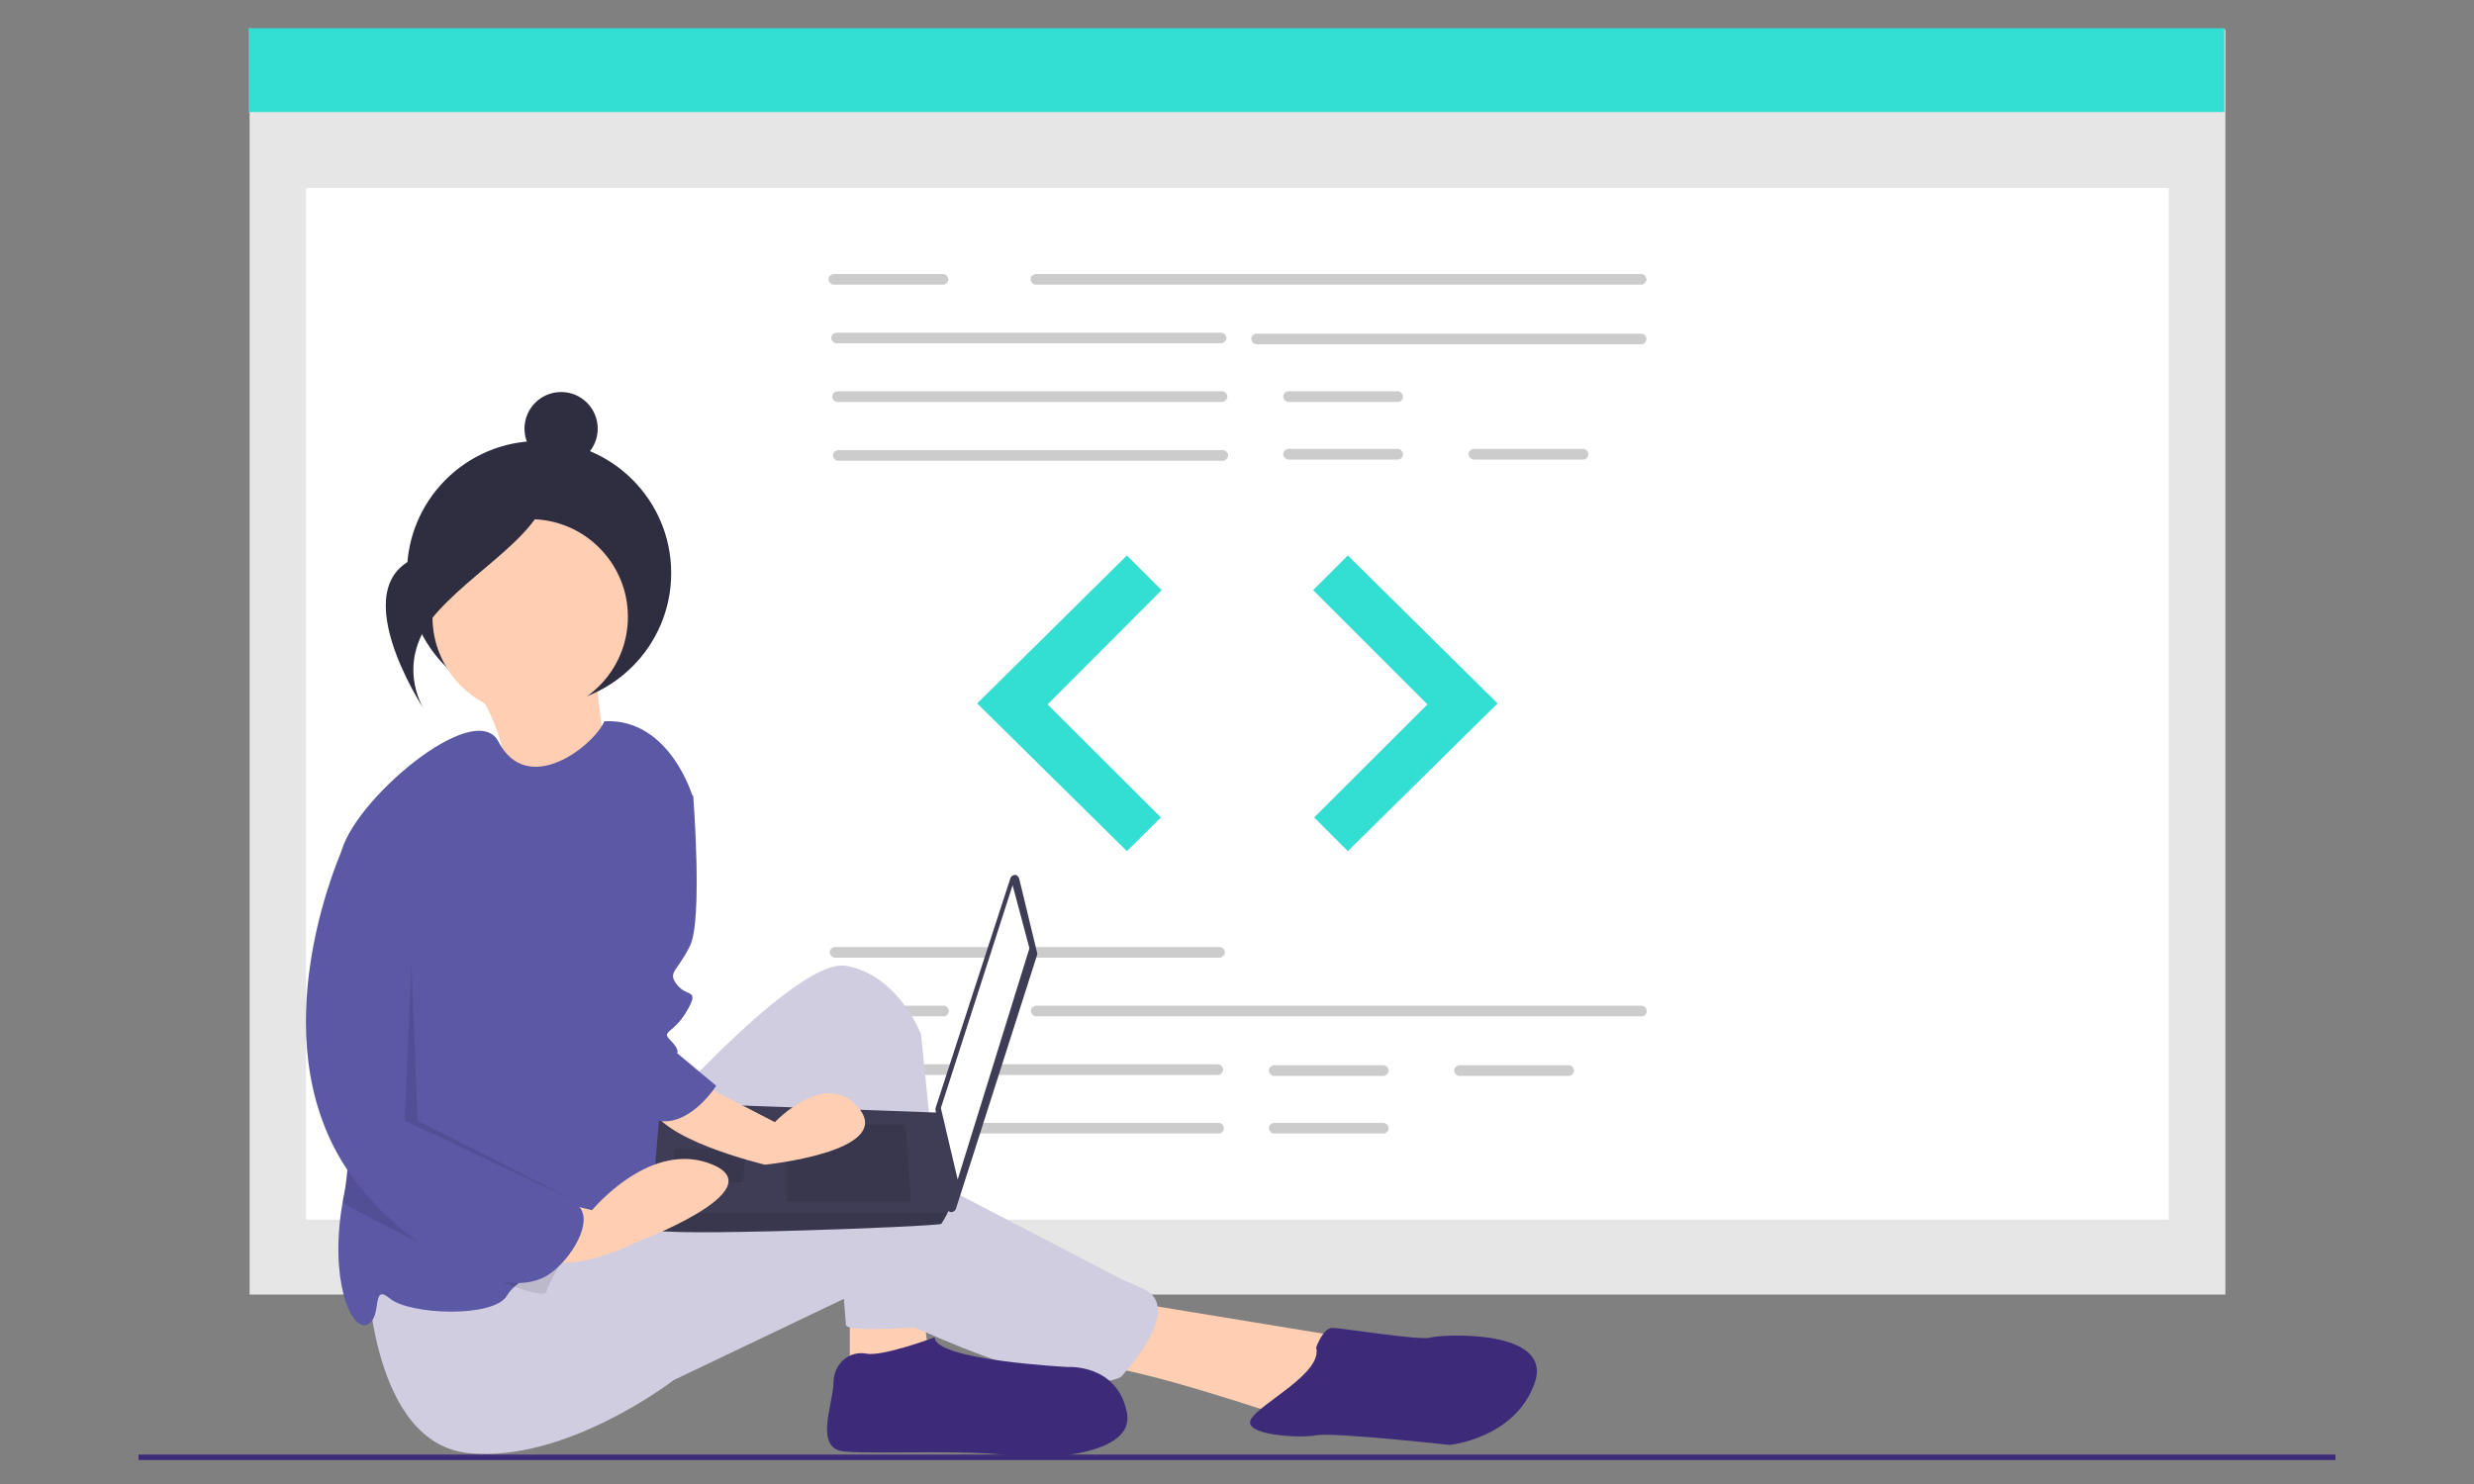 <?xml version="1.0" encoding="utf-8"?>
<!-- Generator: Adobe Illustrator 24.1.2, SVG Export Plug-In . SVG Version: 6.00 Build 0)  -->
<svg version="1.1" id="e4e5ac1e-f7c3-49db-bea6-73c2d2e1dfe0"
	 xmlns="http://www.w3.org/2000/svg" xmlns:xlink="http://www.w3.org/1999/xlink" x="0px" y="0px" viewBox="0 0 1000 600"
	 style="enable-background:new 0 0 1000 600;" xml:space="preserve">
<rect x="0" y="0" width="1000" height="600" fill="#808080" stroke="none"/>
<style type="text/css">
	.st0{fill:#E6E6E6;}
	.st1{fill:#FFFFFF;}
	.st2{fill:#33DED2;}
	.st3{fill:#CCCCCC;}
	.st4{fill:#FFCEB3;}
	.st5{fill:#2F2E41;}
	.st6{fill:#D0CDE1;}
	.st7{fill:#5B58A6;}
	.st8{fill:#3D2A79;}
	.st9{fill:#3F3D56;}
	.st10{opacity:0.1;enable-background:new    ;}
</style>
<rect x="100.9" y="11.9" class="st0" width="798.6" height="511.5"/>
<rect x="123.7" y="76" class="st1" width="752.9" height="417.1"/>
<rect x="100.5" y="11.4" class="st2" width="798.6" height="33.9"/>
<path class="st3" d="M663.6,115.1H418.5c-1.2-0.2-2-1.3-1.9-2.4c0.1-1,0.9-1.7,1.9-1.9h245.1c1.2,0.2,2,1.3,1.9,2.4
	C665.3,114.2,664.6,115,663.6,115.1z"/>
<path class="st3" d="M493.7,138.8H337.9c-1.2-0.2-2-1.3-1.9-2.4c0.1-1,0.9-1.7,1.9-1.9h155.9c1.2,0.2,2,1.3,1.9,2.4
	C495.5,137.9,494.7,138.7,493.7,138.8z"/>
<path class="st3" d="M663.6,139.2H507.7c-1.2-0.2-2-1.3-1.9-2.4c0.1-1,0.9-1.7,1.9-1.9h155.9c1.2,0.2,2,1.3,1.9,2.4
	C665.3,138.4,664.6,139.1,663.6,139.2z"/>
<path class="st3" d="M494.1,162.5H338.3c-1.2-0.2-2-1.3-1.9-2.4c0.1-1,0.9-1.7,1.9-1.9h155.9c1.2,0.2,2,1.3,1.9,2.4
	C495.9,161.6,495.1,162.4,494.1,162.5z"/>
<path class="st3" d="M494.5,186.3H338.6c-1.2-0.2-2-1.3-1.9-2.4c0.1-1,0.9-1.7,1.9-1.9h155.9c1.2,0.2,2,1.3,1.9,2.4
	C496.2,185.4,495.5,186.1,494.5,186.3z"/>
<path class="st3" d="M565.2,162.5h-44.6c-1.2-0.2-2-1.3-1.9-2.4c0.1-1,0.9-1.7,1.9-1.9h44.6c1.2,0.2,2,1.3,1.9,2.4
	C567,161.6,566.2,162.4,565.2,162.5L565.2,162.5z"/>
<path class="st3" d="M565.2,185.8h-44.6c-1.2-0.2-2-1.3-1.9-2.4c0.1-1,0.9-1.7,1.9-1.9h44.6c1.2,0.2,2,1.3,1.9,2.4
	C567,184.9,566.2,185.7,565.2,185.8L565.2,185.8z"/>
<path class="st3" d="M640.1,185.8h-44.6c-1.2-0.2-2-1.3-1.9-2.4c0.1-1,0.9-1.7,1.9-1.9h44.6c1.2,0.2,2,1.3,1.9,2.4
	C641.9,184.9,641.1,185.7,640.1,185.8z"/>
<path class="st3" d="M381.4,115.1h-44.6c-1.2-0.2-2-1.3-1.9-2.4c0.1-1,0.9-1.7,1.9-1.9h44.6c1.2,0.2,2,1.3,1.9,2.4
	C383.1,114.2,382.4,115,381.4,115.1z"/>
<path class="st3" d="M493.2,387.2H337.3c-1.2-0.2-2-1.3-1.9-2.4c0.1-1,0.9-1.7,1.9-1.9h155.9c1.2,0.2,2,1.3,1.9,2.4
	C494.9,386.3,494.1,387,493.2,387.2L493.2,387.2z"/>
<path class="st3" d="M492.4,434.6H336.6c-1.2-0.2-2-1.3-1.9-2.4c0.1-1,0.9-1.7,1.9-1.9h155.9c1.2,0.2,2,1.3,1.9,2.4
	C494.2,433.7,493.4,434.5,492.4,434.6z"/>
<path class="st3" d="M492.8,458.3H336.9c-1.2-0.2-2-1.3-1.9-2.4c0.1-1,0.9-1.7,1.9-1.9h155.9c1.2,0.2,2,1.3,1.9,2.4
	C494.5,457.4,493.8,458.2,492.8,458.3L492.8,458.3z"/>
<path class="st3" d="M559.4,435h-44.6c-1.2-0.2-2-1.3-1.9-2.4c0.1-1,0.9-1.7,1.9-1.9h44.6c1.2,0.2,2,1.3,1.9,2.4
	C561.1,434.1,560.3,434.9,559.4,435L559.4,435z"/>
<path class="st3" d="M559.4,458.3h-44.6c-1.2-0.2-2-1.3-1.9-2.4c0.1-1,0.9-1.7,1.9-1.9h44.6c1.2,0.2,2,1.3,1.9,2.4
	C561.1,457.4,560.3,458.2,559.4,458.3L559.4,458.3z"/>
<path class="st3" d="M634.3,435h-44.6c-1.2-0.2-2-1.3-1.9-2.4c0.1-1,0.9-1.7,1.9-1.9h44.6c1.2,0.2,2,1.3,1.9,2.4
	C636,434.1,635.3,434.9,634.3,435z"/>
<path class="st3" d="M663.8,410.9H418.6c-1.2-0.2-2-1.3-1.9-2.4c0.1-1,0.9-1.7,1.9-1.9h245.1c1.2,0.2,2,1.3,1.9,2.4
	C665.5,410,664.8,410.8,663.8,410.9z"/>
<path class="st3" d="M381.6,410.9H337c-1.2-0.2-2-1.3-1.9-2.4c0.1-1,0.9-1.7,1.9-1.9h44.6c1.2,0.2,2,1.3,1.9,2.4
	C383.3,410,382.6,410.8,381.6,410.9z"/>
<polygon class="st0" points="455.5,224.6 395,284.4 455.5,344.1 469.2,330.5 423.4,284.8 469.5,238.6 "/>
<polygon class="st0" points="544.8,224.6 605.3,284.4 544.8,344.1 531.2,330.5 577,284.8 530.8,238.6 "/>
<polygon class="st2" points="455.5,224.6 395,284.4 455.5,344.1 469.2,330.5 423.4,284.8 469.5,238.6 "/>
<polygon class="st2" points="544.8,224.6 605.3,284.4 544.8,344.1 531.2,330.5 577,284.8 530.8,238.6 "/>
<path class="st4" d="M190.8,275.2c0,0,17,26.9,10.9,34.3s45.5,7.6,45.5,7.6s-7.7-39.2-5.5-48.4L190.8,275.2z"/>
<circle class="st5" cx="217.9" cy="231.7" r="53.4"/>
<polygon class="st4" points="343.5,521 343.5,552.6 375.1,546 372.5,523.6 "/>
<path class="st4" d="M455.5,526.2l88.4,14.5l-22.4,32.9c0,0-61.9-21.1-77.8-21.1C427.8,552.5,455.5,526.2,455.5,526.2z"/>
<path class="st6" d="M255.1,463c0,0,65.8-76.4,87-72.5s30.2,27.7,30.2,27.7l11.8,117.4c0,0-42.2,3.9-42.2,0s-7.9-88.4-7.9-88.4
	s-61.9,137-95,46.2L255.1,463z"/>
<path class="st6" d="M148.5,514.4c0,0,1.3,69,40.8,73.1s83-29.5,83-29.5l71.2-34c0,0,84.4,44.6,109.5,32.8c0,0,26.3-27.7,9.3-35.6
	c-17-7.9-1.3,0-1.3,0l-101.4-52.8c0,0-19.8-5.2-54,9.3s-80.3,21.1-80.3,21.1L148.5,514.4z"/>
<circle class="st4" cx="214.3" cy="249.4" r="39.5"/>
<path class="st7" d="M271,360.1l-2.7,55.3c0,0,1.3,72.5-10.6,77.8c-6,2.7-18.1,8-29.1,13.9c-8.3,4.4-16.2,9-20.6,13.1
	c-1.1,0.9-2.2,2.2-3,3.5c-5.2,9.3-39.5,7.9-47.4,1.3s-2.7,7.9-9.3,10.6c-6.5,2.5-15.3-18.3-9.8-49.6c0.2-1.1,0.3-2,0.6-3.2
	c6-30.2-3.5-102.7-2-130.7c0.2-2.2,0.3-4.3,0.6-6.5c3.9-21.1,54.3-64,63.8-45.7c11.7,22.5,38.3,1.9,42.8-8.3
	c26.3-1.3,35.6,30.2,35.6,30.2L271,360.1z"/>
<path class="st8" d="M377.8,540.7c0,0-21.1,7.9-27.7,6.6c-6.6-1.3-13.2,3.9-13.2,11.8s-7.9,26.3,3.9,27.7s60.6-1.3,71.2,2.7
	c0,0,47.4,1.3,43.5-18.4s-23.8-18.4-23.8-18.4S377.8,550,377.8,540.7z"/>
<path class="st8" d="M532,544.8c0,0,2.7-7.9,6.6-7.9s35.6,5.2,39.5,3.9s50.1-3.9,42.2,18.4c-7.9,22.4-34.3,25-34.3,25
	s-47.4-5.2-54-3.9s-30.2,0-26.3-6.6C509.7,567.1,534.7,555.2,532,544.8z"/>
<path class="st9" d="M412,355.4l7.2,29.8c0.2,0.3,0,0.6,0,0.9l-32.8,102.6c-0.3,0.9-1.4,1.6-2.4,1.3c-0.6-0.2-1.3-0.8-1.3-1.6
	l-4.6-40c0-0.3,0-0.5,0.2-0.8l30.1-92.5c0.3-0.9,1.4-1.6,2.4-1.3C411.4,354.1,411.8,354.8,412,355.4z"/>
<polygon class="st1" points="409.3,357.9 416.1,383.4 387.1,476.9 380.3,448 "/>
<path class="st9" d="M263.6,497c1.1,3.3,115.8-1.1,116.9-2.2c0.9-1.4,1.7-2.8,2.5-4.4c1.1-2.2,2-4.4,2-4.4l-4.4-36.1L267,445.8
	c0,0-2.8,30.6-3.5,44.6C263.3,492.5,263.3,494.8,263.6,497z"/>
<polygon class="st10" points="366,454.7 368.2,485.8 318.1,485.8 318.1,454.7 "/>
<polygon class="st10" points="301.4,464.7 301.7,464.6 300.3,478 272.4,478 272.4,464.7 "/>
<path class="st10" d="M263.6,497c1.1,3.3,115.8-1.1,116.9-2.2c0.9-1.4,1.7-2.8,2.5-4.4H263.6C263.3,492.5,263.3,494.8,263.6,497z"/>
<circle class="st5" cx="226.8" cy="173.3" r="14.8"/>
<path class="st5" d="M222.3,189.5c0,0-15.1,25.2-50.6,34.8c-35.3,9.5-0.3,62.5-0.3,62.5s-12.8-19.4,5.7-39.7
	S225.2,212.7,222.3,189.5z"/>
<path class="st10" d="M228.6,507.1c-3.3,6.1-7.1,12.6-7.7,15.1c-0.5,1.7-5.2,0.8-12.9-2c-15.3-5.8-41.6-18.9-66.3-32.1
	c-1.1-0.6-2.2-1.3-3.2-2c0.2-1.1,0.3-2,0.6-3.2c6-30.2-3.5-102.7-2-130.7l11.2-3.8l22.4,21.1v89.6c0,0,58,31.7,61.9,34.3
	C234.8,494.7,232,500.8,228.6,507.1z"/>
<path class="st4" d="M277.6,435.3l35.6,18.4c0,0,21.1-22.4,34.3-5.2c13.2,17.2-38.3,22.4-38.3,22.4s-44.9-10.6-46.2-25
	S277.6,435.3,277.6,435.3z"/>
<path class="st4" d="M218.2,484.1l21.1,5.2c0,0,23.8-29,48.8-18.4s-31.7,31.7-31.7,31.7s-30.2,15.8-42.2,2.7
	C202.3,492.1,218.2,484.1,218.2,484.1z"/>
<path class="st7" d="M264.4,310c1.3,1.3,15.8,11.8,15.8,11.8s3.9,50.1-1.3,60.6c-5.2,10.6-9.3,10.6-5.2,15.8s9.3,1.3,3.9,10.6
	c-5.4,9.3-10.6,7.9-6.6,11.8c3.9,3.9,2.7,5.2,2.7,5.2l15.8,13.2c0,0-9.8,15.4-22.1,14.3c-12.3-1.1-22.8-60.5-22.8-60.5L264.4,310z"
	/>
<path class="st7" d="M148.5,341.7c-3.4,0.6-6.8,1.2-10.2,1.8c-4,9.3-33.1,80.7,3.9,132.1c19,26.3,58.7,52,78.8,40.2
	c9.4-5.6,20.4-23.2,11.8-29c-3.9-2.7-61.9-34.3-61.9-34.3v-89.6L148.5,341.7z"/>
<polygon class="st10" points="166.3,389.7 163.6,453.1 233.4,486 168.8,453.1 "/>
<rect x="56" y="588.1" class="st8" width="888" height="2.2"/>
</svg>
